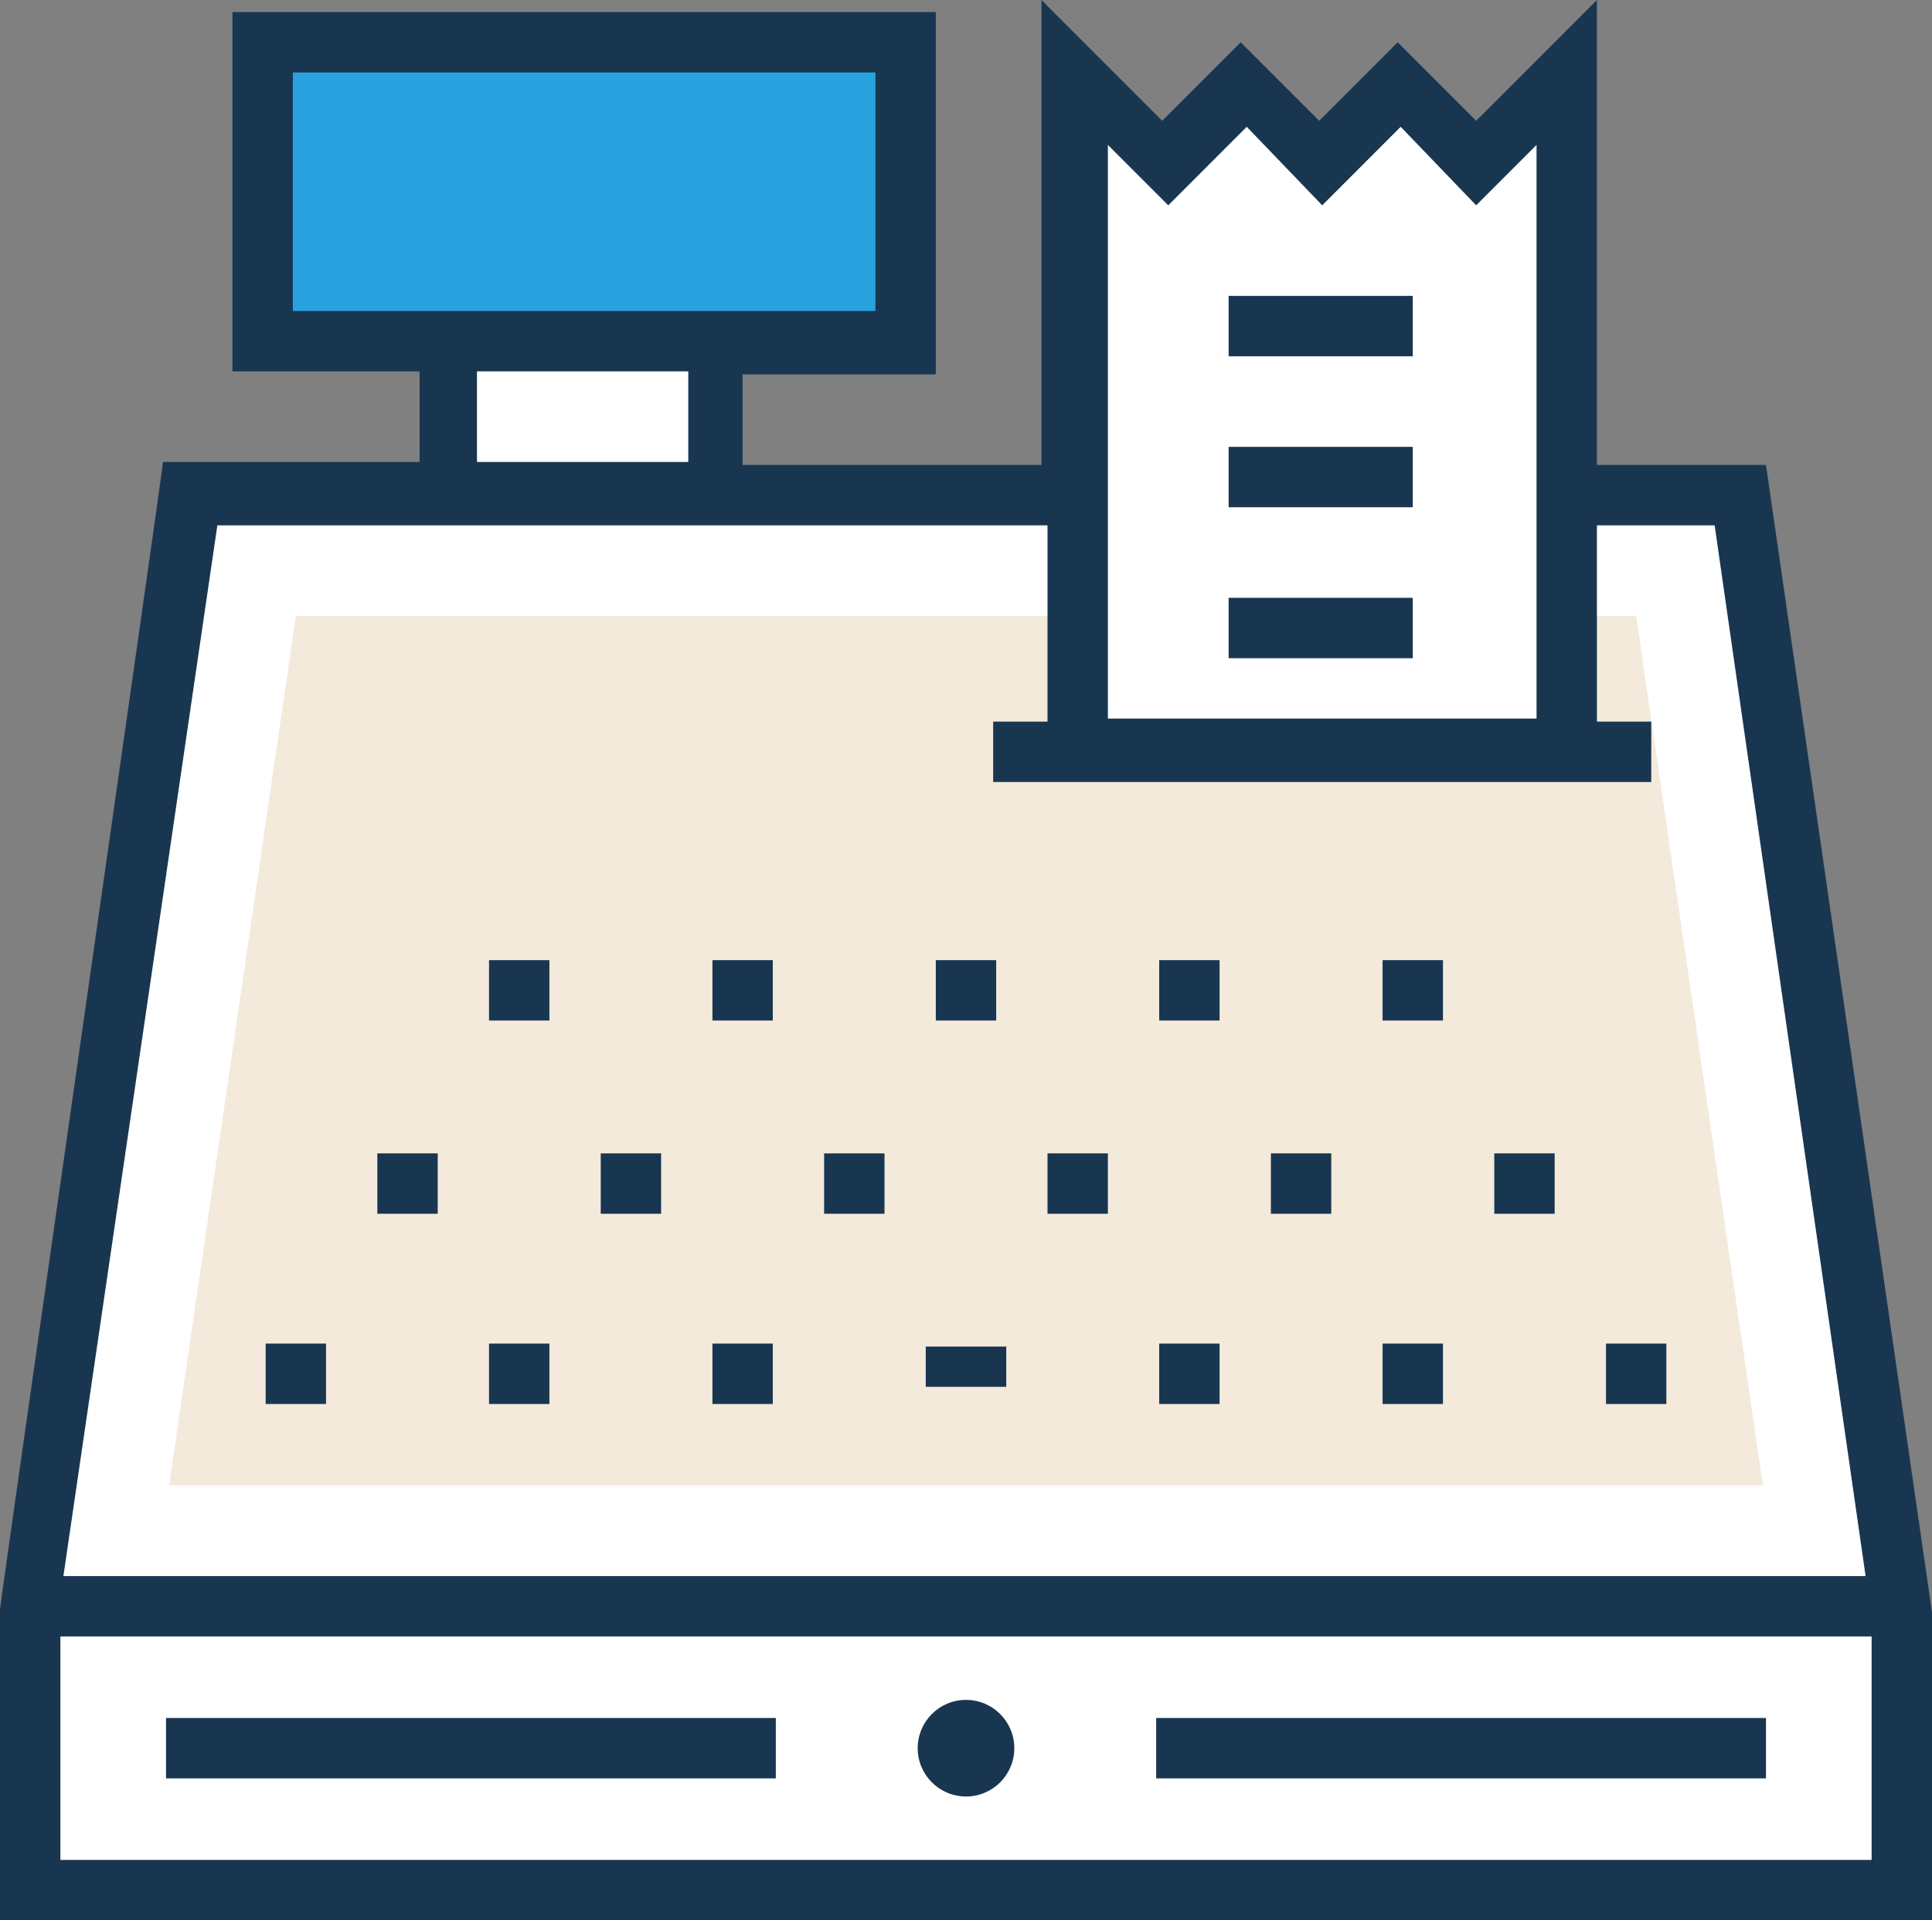 <svg xmlns="http://www.w3.org/2000/svg" width="48" height="47.7" viewBox="0 0 48 47.7">
  <rect x="0" y="0" width="48" height="47.7" fill="#808080" stroke="none"/>
  <g id="cash-register" transform="translate(0 -1.6)">
    <rect id="Rectangle_170" data-name="Rectangle 170" width="15.975" height="7.425" transform="translate(6.525 2.65)" fill="#27a2de"/>
    <path id="Path_2440" data-name="Path 2440" d="M54.425,160.4H8.075A.073.073,0,0,1,8,160.325L11.975,132.8h38.55L54.5,160.325Z" transform="translate(-7.25 -118.9)" fill="#fff"/>
    <path id="Path_2441" data-name="Path 2441" d="M44.8,186.4l3.15-21.6h33.3l3.15,21.6Z" transform="translate(-40.6 -147.9)" fill="#f3eadc"/>
    <g id="Group_870" data-name="Group 870" transform="translate(0.75 3.4)">
      <path id="Path_2442" data-name="Path 2442" d="M54.5,434.25H8v-6.975c0-.075,0-.075.075-.075h46.35c.075,0,.075,0,.075.075v6.975Z" transform="translate(-8 -389.1)" fill="#fff"/>
      <rect id="Rectangle_171" data-name="Rectangle 171" width="6.75" height="3.75" transform="translate(10.35 6.675)" fill="#fff"/>
      <path id="Path_2443" data-name="Path 2443" d="M295.5,23.05l-1.875-1.95-1.95,1.95-1.95-1.95-1.95,1.95L285.6,20.8V37.675h12.15V20.8Z" transform="translate(-259.575 -20.8)" fill="#fff"/>
    </g>
    <g id="Group_871" data-name="Group 871" transform="translate(0 1.6)">
      <path id="Path_2444" data-name="Path 2444" d="M0,49.3H48V41.65h0l-4.125-28.5h-4.2V1.6l-3,3-1.95-1.95L32.775,4.6l-1.95-1.95L28.875,4.6l-3-3V13.15H18.45V10.9h4.8v-9H5.775v8.925h4.65v2.25H4.05c0,.15-4.05,28.35-4.05,28.5ZM27.525,5.2l1.5,1.5,1.95-1.95L32.85,6.7,34.8,4.75,36.675,6.7l1.5-1.5V19.45H27.525ZM7.275,9.325V3.4H21.75V9.325Zm9.825,1.5v2.25H11.85v-2.25ZM5.4,14.65H26.025v4.875h-1.35v1.5h16.35v-1.5h-1.35V14.65H42.6l3.75,26.1H1.575ZM1.5,42.25h45V47.8H1.5Z" transform="translate(0 -1.6)" fill="#193651"/>
      <rect id="Rectangle_172" data-name="Rectangle 172" width="1.5" height="1.5" transform="translate(6.6 33.375)" fill="#193651"/>
      <rect id="Rectangle_173" data-name="Rectangle 173" width="1.5" height="1.5" transform="translate(12.15 33.375)" fill="#193651"/>
      <rect id="Rectangle_174" data-name="Rectangle 174" width="1.5" height="1.5" transform="translate(17.7 33.375)" fill="#193651"/>
      <rect id="Rectangle_175" data-name="Rectangle 175" width="2" height="1" transform="translate(23 33.449)" fill="#193651"/>
      <rect id="Rectangle_176" data-name="Rectangle 176" width="1.5" height="1.5" transform="translate(28.8 33.375)" fill="#193651"/>
      <rect id="Rectangle_177" data-name="Rectangle 177" width="1.5" height="1.5" transform="translate(34.35 33.375)" fill="#193651"/>
      <rect id="Rectangle_178" data-name="Rectangle 178" width="1.5" height="1.5" transform="translate(39.9 33.375)" fill="#193651"/>
      <rect id="Rectangle_179" data-name="Rectangle 179" width="1.5" height="1.5" transform="translate(9.375 28.65)" fill="#193651"/>
      <rect id="Rectangle_180" data-name="Rectangle 180" width="1.5" height="1.5" transform="translate(14.925 28.65)" fill="#193651"/>
      <rect id="Rectangle_181" data-name="Rectangle 181" width="1.5" height="1.5" transform="translate(20.475 28.65)" fill="#193651"/>
      <rect id="Rectangle_182" data-name="Rectangle 182" width="1.5" height="1.5" transform="translate(26.025 28.65)" fill="#193651"/>
      <rect id="Rectangle_183" data-name="Rectangle 183" width="1.5" height="1.5" transform="translate(31.575 28.65)" fill="#193651"/>
      <rect id="Rectangle_184" data-name="Rectangle 184" width="1.5" height="1.5" transform="translate(37.125 28.65)" fill="#193651"/>
      <rect id="Rectangle_185" data-name="Rectangle 185" width="1.5" height="1.5" transform="translate(12.15 23.85)" fill="#193651"/>
      <rect id="Rectangle_186" data-name="Rectangle 186" width="1.5" height="1.5" transform="translate(17.7 23.85)" fill="#193651"/>
      <rect id="Rectangle_187" data-name="Rectangle 187" width="1.5" height="1.5" transform="translate(23.25 23.85)" fill="#193651"/>
      <rect id="Rectangle_188" data-name="Rectangle 188" width="1.5" height="1.5" transform="translate(28.8 23.85)" fill="#193651"/>
      <rect id="Rectangle_189" data-name="Rectangle 189" width="1.5" height="1.5" transform="translate(34.35 23.85)" fill="#193651"/>
      <rect id="Rectangle_190" data-name="Rectangle 190" width="15.15" height="1.5" transform="translate(28.725 42.675)" fill="#193651"/>
      <rect id="Rectangle_191" data-name="Rectangle 191" width="15.15" height="1.5" transform="translate(4.125 42.675)" fill="#193651"/>
      <rect id="Rectangle_192" data-name="Rectangle 192" width="4.575" height="1.5" transform="translate(30.525 7.35)" fill="#193651"/>
      <rect id="Rectangle_193" data-name="Rectangle 193" width="4.575" height="1.5" transform="translate(30.525 11.1)" fill="#193651"/>
      <rect id="Rectangle_194" data-name="Rectangle 194" width="4.575" height="1.5" transform="translate(30.525 14.85)" fill="#193651"/>
      <circle id="Ellipse_51" data-name="Ellipse 51" cx="1.2" cy="1.2" r="1.2" transform="translate(22.8 42.225)" fill="#193651"/>
    </g>
  </g>
</svg>
